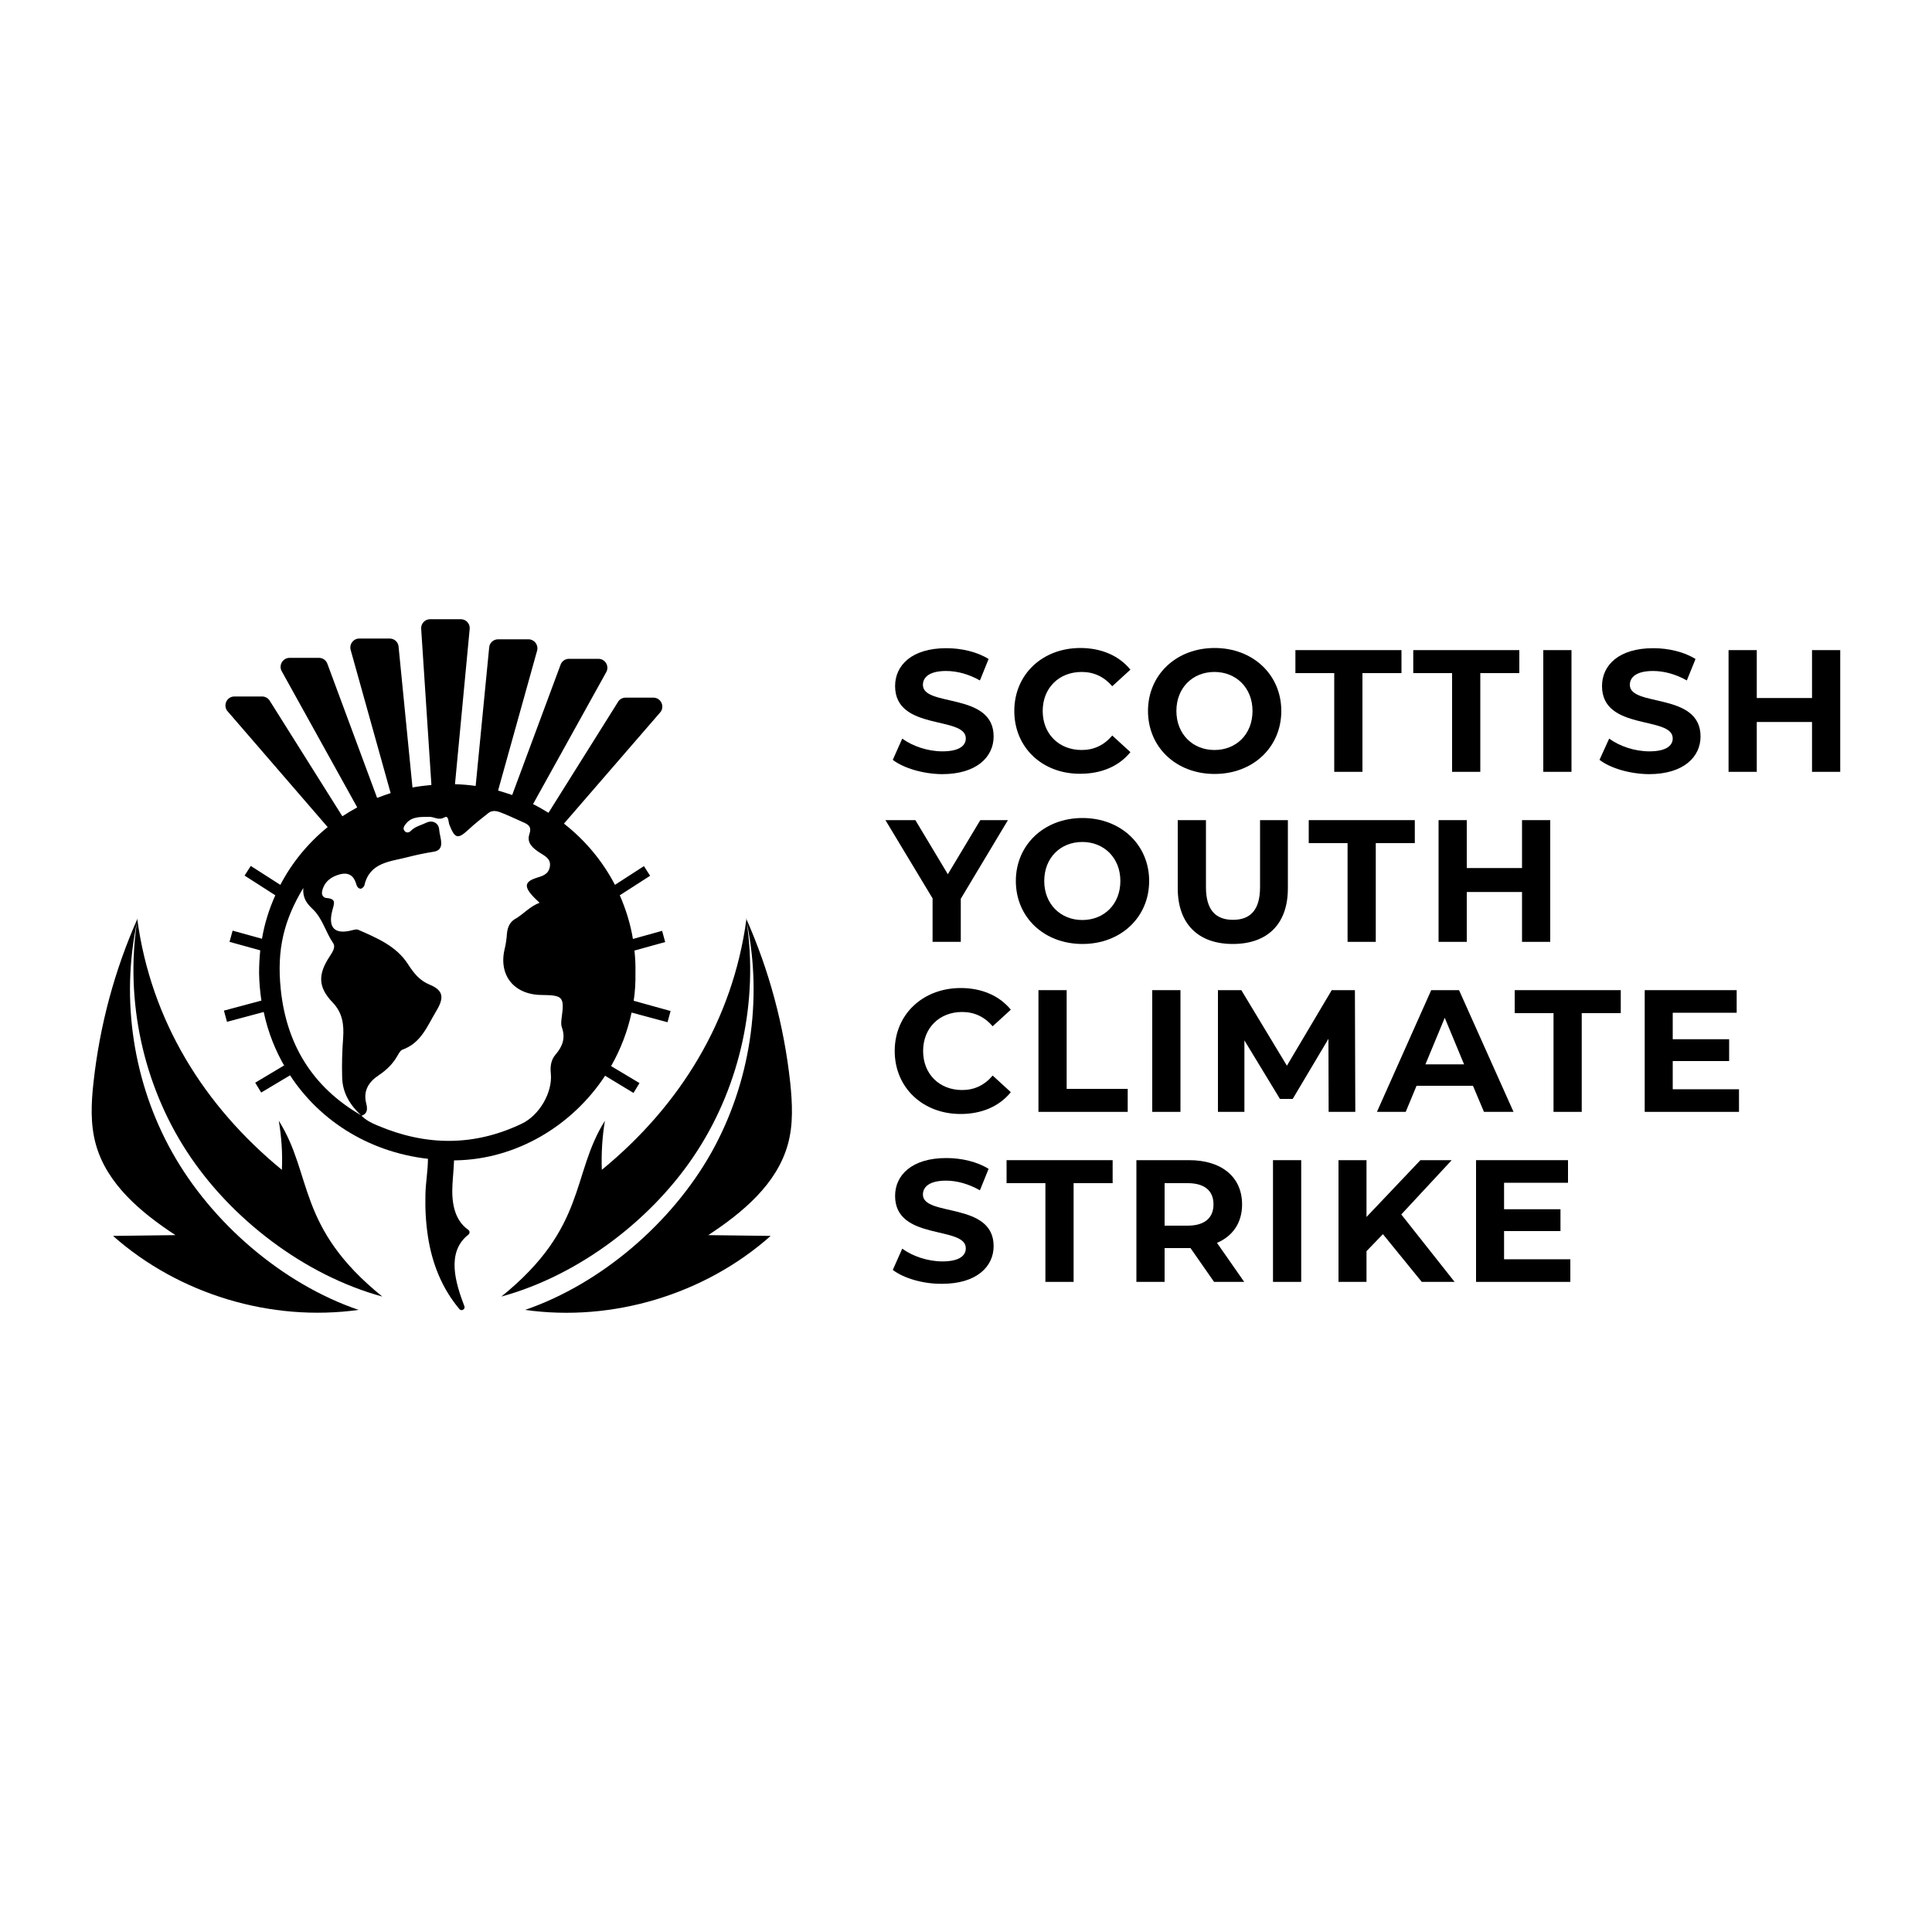 <?xml version="1.0" encoding="utf-8"?>
<!-- Generator: Adobe Illustrator 22.0.1, SVG Export Plug-In . SVG Version: 6.00 Build 0)  -->
<svg version="1.1" id="Livello_1" xmlns="http://www.w3.org/2000/svg" xmlns:xlink="http://www.w3.org/1999/xlink" x="0px" y="0px"
	 viewBox="0 0 1000 1000" style="enable-background:new 0 0 1000 1000;" xml:space="preserve">
<style type="text/css">
	.st0{fill:#174853;}
</style>
<g>
	<g>
		<path d="M462.1,393.3l4.9-11c5.3,3.9,13.2,6.6,20.8,6.6c8.6,0,12.1-2.9,12.1-6.7c0-11.8-36.6-3.7-36.6-27.1
			c0-10.7,8.6-19.6,26.5-19.6c7.9,0,16,1.9,21.9,5.6l-4.5,11.1c-5.8-3.3-11.9-4.9-17.5-4.9c-8.6,0-12,3.2-12,7.2
			c0,11.6,36.6,3.6,36.6,26.7c0,10.5-8.7,19.5-26.7,19.5C477.8,400.6,467.7,397.6,462.1,393.3z"/>
		<path d="M525,368c0-19,14.6-32.6,34.2-32.6c10.9,0,20,4,25.9,11.2l-9.4,8.6c-4.2-4.9-9.5-7.4-15.8-7.4c-11.8,0-20.2,8.3-20.2,20.2
			c0,11.9,8.4,20.2,20.2,20.2c6.3,0,11.6-2.5,15.8-7.5l9.4,8.6c-5.9,7.3-15,11.2-26,11.2C539.6,400.6,525,387,525,368z"/>
		<path d="M594.2,368c0-18.7,14.6-32.6,34.5-32.6c19.8,0,34.5,13.8,34.5,32.6c0,18.8-14.7,32.6-34.5,32.6
			C608.7,400.6,594.2,386.7,594.2,368z M648.3,368c0-12-8.5-20.2-19.7-20.2c-11.3,0-19.7,8.2-19.7,20.2c0,12,8.5,20.2,19.7,20.2
			C639.9,388.2,648.3,380,648.3,368z"/>
		<path d="M690.7,348.4h-20.2v-11.9h54.9v11.9h-20.2v51.1h-14.6V348.4z"/>
		<path d="M751.7,348.4h-20.2v-11.9h54.9v11.9h-20.2v51.1h-14.6V348.4z"/>
		<path d="M798.8,336.5h14.6v63h-14.6V336.5z"/>
		<path d="M827.9,393.3l5-11c5.3,3.9,13.2,6.6,20.8,6.6c8.6,0,12.1-2.9,12.1-6.7c0-11.8-36.6-3.7-36.6-27.1
			c0-10.7,8.6-19.6,26.5-19.6c7.9,0,16,1.9,21.9,5.6l-4.5,11.1c-5.8-3.3-11.9-4.9-17.5-4.9c-8.6,0-12,3.2-12,7.2
			c0,11.6,36.6,3.6,36.6,26.7c0,10.5-8.7,19.5-26.7,19.5C843.5,400.6,833.5,397.6,827.9,393.3z"/>
		<path d="M952.5,336.5v63h-14.6v-25.8h-28.6v25.8h-14.6v-63h14.6v24.8h28.6v-24.8H952.5z"/>
		<path d="M497.3,465.2v22.3h-14.6V465l-24.4-40.5h15.5l16.8,28l16.8-28h14.3L497.3,465.2z"/>
		<path d="M525.8,456c0-18.7,14.6-32.6,34.5-32.6c19.8,0,34.5,13.8,34.5,32.6c0,18.8-14.7,32.6-34.5,32.6
			C540.3,488.6,525.8,474.7,525.8,456z M579.9,456c0-12-8.5-20.2-19.7-20.2c-11.3,0-19.7,8.2-19.7,20.2c0,12,8.5,20.2,19.7,20.2
			C571.5,476.2,579.9,468,579.9,456z"/>
		<path d="M609.6,459.8v-35.3h14.6v34.7c0,12,5.2,16.9,14,16.9c8.9,0,14-5,14-16.9v-34.7h14.4v35.3c0,18.5-10.6,28.8-28.5,28.8
			C620.3,488.6,609.6,478.3,609.6,459.8z"/>
		<path d="M697.6,436.4h-20.2v-11.9h54.9v11.9h-20.2v51.1h-14.6V436.4z"/>
		<path d="M802.4,424.5v63h-14.6v-25.8h-28.6v25.8h-14.6v-63h14.6v24.8h28.6v-24.8H802.4z"/>
		<path d="M463.1,544c0-19,14.6-32.6,34.2-32.6c10.9,0,20,4,25.9,11.2l-9.4,8.6c-4.2-4.9-9.5-7.4-15.8-7.4
			c-11.8,0-20.2,8.3-20.2,20.2c0,11.9,8.4,20.2,20.2,20.2c6.3,0,11.6-2.5,15.8-7.5l9.4,8.6c-5.9,7.3-15,11.3-26,11.3
			C477.7,576.6,463.1,563,463.1,544z"/>
		<path d="M537.5,512.5h14.6v51.1h31.6v11.9h-46.2V512.5z"/>
		<path d="M596.4,512.5H611v63h-14.6V512.5z"/>
		<path d="M687.7,575.5l-0.1-37.8l-18.5,31.1h-6.6l-18.4-30.3v37h-13.7v-63h12.1l23.6,39.1l23.2-39.1h12l0.2,63H687.7z"/>
		<path d="M762.4,562h-29.2l-5.6,13.5h-14.9l28.1-63h14.4l28.2,63h-15.3L762.4,562z M757.8,550.9l-10-24.1l-10,24.1H757.8z"/>
		<path d="M804.2,524.4h-20.2v-11.9h54.9v11.9h-20.2v51.1h-14.6V524.4z"/>
		<path d="M900.1,563.8v11.7h-48.8v-63h47.6v11.7h-33.1v13.7H895v11.3h-29.2v14.6H900.1z"/>
		<path d="M462.1,657.3l4.9-11c5.3,3.9,13.2,6.6,20.8,6.6c8.6,0,12.1-2.9,12.1-6.8c0-11.8-36.6-3.7-36.6-27.1
			c0-10.7,8.6-19.6,26.5-19.6c7.9,0,16,1.9,21.9,5.6l-4.5,11.1c-5.8-3.3-11.9-5-17.5-5c-8.6,0-12,3.2-12,7.2
			c0,11.6,36.6,3.6,36.6,26.7c0,10.5-8.7,19.5-26.7,19.5C477.8,664.6,467.7,661.6,462.1,657.3z"/>
		<path d="M541.1,612.4H521v-11.9h54.9v11.9h-20.2v51.1h-14.6V612.4z"/>
		<path d="M628.4,663.5L616.2,646h-0.7h-12.7v17.5h-14.6v-63h27.3c16.8,0,27.4,8.7,27.4,22.9c0,9.5-4.8,16.4-13,19.9l14.1,20.2
			H628.4z M614.7,612.4h-11.9v22h11.9c8.9,0,13.4-4.1,13.4-11C628.1,616.4,623.6,612.4,614.7,612.4z"/>
		<path d="M658.9,600.5h14.6v63h-14.6V600.5z"/>
		<path d="M715.8,638.8l-8.5,8.8v15.9h-14.5v-63h14.5v29.4l27.9-29.4h16.2l-26.1,28.1l27.6,34.9h-17L715.8,638.8z"/>
		<path d="M812.8,651.8v11.7H764v-63h47.6v11.7h-33.1v13.7h29.2v11.3h-29.2v14.6H812.8z"/>
	</g>
	<g>
		<path d="M242.3,636.5c-7.5-5.3-8.6-14.9-8.1-23.4c0.2-4.2,0.7-8.3,0.8-12.5c0.2,0,0.5,0,0.7,0c31.8-0.5,60.6-18.1,77.5-43.8
			l14.7,8.9l3.1-5.1l-14.7-8.8c4.9-8.6,8.5-17.9,10.6-27.7l18.6,5l1.6-5.8L328,518c0.7-4.7,1-9.5,0.9-14.4c0.1-3.9-0.1-7.8-0.5-11.6
			l15.9-4.4l-1.6-5.8l-15.1,4.2c-1.3-7.9-3.7-15.5-6.8-22.6l15.7-10.1l-3.2-5l-15,9.7c-6.4-12.3-15.4-23.1-26.4-31.7l50.1-57.9
			c2.1-3.1-0.1-7.3-3.8-7.3h-14.4c-1.7,0-3.3,0.9-4.1,2.5l-35.8,57.1c-2.6-1.6-5.2-3.1-8-4.5l38-68.5c1.5-3.1-0.7-6.7-4.2-6.7h-15.2
			c-2,0-3.8,1.3-4.4,3.2l-25,67.3c-2.4-0.8-4.8-1.6-7.3-2.3l20.2-72.4c0.8-3-1.4-5.9-4.5-5.9h-15.7c-2.4,0-4.4,1.8-4.6,4.2l-7,71.7
			c-3.5-0.5-7.1-0.8-10.7-0.9l7.6-80.3c0.3-2.7-1.8-5.1-4.6-5.1h-15.9c-2.7,0-4.8,2.3-4.6,5l5.3,80.8c-3.3,0.3-6.6,0.7-9.8,1.3
			l-7.2-72.9c-0.2-2.4-2.2-4.2-4.6-4.2h-15.7c-3.1,0-5.3,2.9-4.5,5.9l20.7,74.1c-2.4,0.8-4.7,1.6-7,2.5l-25.7-69.3
			c-0.6-1.9-2.4-3.2-4.4-3.2h-15.2c-3.4,0-5.7,3.6-4.2,6.7l39.2,70.7c-2.6,1.4-5.2,3-7.7,4.6L139.8,363c-0.8-1.5-2.4-2.5-4.1-2.5
			h-14.4c-3.7,0-5.9,4.2-3.8,7.3l52.1,60.3c-10.1,8.2-18.5,18.4-24.5,29.9l-15.3-9.8l-3.2,5l15.9,10.2c-3.2,7.1-5.6,14.7-6.9,22.5
			l-15.2-4.2l-1.6,5.8l15.9,4.4c-0.4,3.9-0.6,7.8-0.6,11.9c0.1,4.8,0.5,9.5,1.2,14.1l-19.4,5.2l1.6,5.8l19-5.1
			c2.2,10.5,6.1,20.2,11.3,29l-0.8-1.3l-14.9,8.9l3.1,5.1l14.9-8.9l-1.6-2.6c15.2,25,41.5,42.2,73,45.8c0,6.1-1.2,12.4-1.3,18.5
			c-0.2,7.2,0.2,14.5,1.3,21.7c2.1,13.9,7.3,27,16.4,37.7c1,1.1,3-0.1,2.5-1.5c-4.4-11.6-9.8-28,2.1-37.2
			C243.2,638.3,243.3,637.2,242.3,636.5z M145.3,511.9c-2.1-20.6,1.7-35.7,11.7-52.3c-0.4,5.4,1.9,8.1,4.7,10.8
			c5.2,4.8,6.8,12,10.7,17.7c1.5,2.2-0.4,4.8-1.8,7c-6.2,9.4-5.9,16,1.6,23.8c5.1,5.3,5.9,11.5,5.4,18.4c-0.5,6.7-0.7,13.5-0.5,20.2
			c0.1,8,4,14.4,9.7,19.7C161.6,562.6,148.2,540.4,145.3,511.9z M187.1,577.5c3.3-1.1,3.1-3.7,2.5-6.2c-1.8-6.7,1.3-11.4,6.5-14.8
			c4-2.7,7.2-5.8,9.6-10c0.7-1.2,1.5-2.8,2.6-3.2c9.6-3.4,12.8-12.1,17.4-19.8c4.2-6.9,4-10.8-3.2-13.8c-5.4-2.2-8.3-6-11.3-10.6
			c-6-9.4-16.1-13.6-25.9-17.9c-0.7-0.3-1.8,0-2.7,0.2c-9.1,2.5-13-0.9-10.6-10.1c1-3.8,2.2-6.1-3.1-6.5c-1.9-0.2-2.6-2-2.1-3.8
			c1.2-4.8,4.7-7.3,9.3-8.5c4-1,6.8,0.5,8.1,4.5c0.4,1.3,0.8,2.9,2.5,3c0.6,0,1.7-1,1.9-1.7c2.7-12,13.4-12.3,22.2-14.6
			c4.3-1.1,8.9-2.1,13.4-2.8c6.8-0.9,3.3-7.6,3.1-11.6c-0.2-3-3.1-5.2-6.8-3.4c-2.7,1.3-5.7,1.9-7.9,4.2c-0.8,0.8-2.2,1.2-3.1,0.1
			c-1.2-1.3-0.4-2.5,0.5-3.7c3.2-4.1,7.8-3.6,12.1-3.7c2.6-0.1,4.8,2,7.9,0.3c2.3-1.3,2,2.3,2.6,3.8c2.9,7.3,4.4,7.6,10,2.4
			c3.2-3,6.7-5.7,10.1-8.4c2.6-2.1,5.4-0.8,7.9,0.2c3.5,1.4,6.8,3,10.2,4.5c2.8,1.2,4.5,2.4,3.2,6.2c-1.5,4.5,1.8,7.2,5.3,9.5
			c2.6,1.7,6,3.1,5.3,7.3c-0.7,4-3.8,4.8-7,5.8c-7,2.3-6.6,5.3,1.7,12.9c-5.1,1.8-8.2,5.8-12.6,8.3c-2.8,1.6-4,4.3-4.3,7.6
			c-0.2,2.5-0.5,5.1-1.1,7.6c-3.5,13.8,4.6,24.1,19.1,24.2c11,0.1,11.8,1,10.3,11.9c-0.2,1.6-0.4,3.4,0.1,4.8
			c2,5.5,0.4,9.9-3.2,14.1c-2.4,2.7-2.9,6.2-2.5,9.8c1,9.9-6,21.8-15.2,26.1c-24.6,11.7-49.4,11.5-74.4,0.9
			C192.3,581.3,189.4,579.8,187.1,577.5z"/>
		<path d="M96.5,595.7c22.7,35.1,61.1,64.4,101.4,75.4c-44.5-35.9-35.9-62.9-53.6-91c1.4,8.4,2,16.9,1.6,25.4
			c-40.6-33.3-67.7-77.4-74.8-129.4c0.1-0.3,0.1-0.6,0.2-0.9c-12,26.9-19.7,55.7-22.9,85c-1.2,10.7-1.7,21.7,1.2,32.1
			c5.7,20.6,23.4,35.3,41.2,47c-10.8,0.1-21.5,0.3-32.3,0.4c34.2,30.3,81.9,44.6,127.1,38.3c-39.5-13.5-76.1-45.1-96.5-81.6
			c-20.1-35.8-26.7-79-18.2-119.1C64.8,518.1,74.1,561.1,96.5,595.7z"/>
		<path d="M407.8,592.3c2.9-10.4,2.3-21.4,1.2-32.1c-3.2-29.3-10.9-58.1-22.9-85c0.1,0.3,0.1,0.6,0.2,0.9
			c-7.1,52-34.2,96.1-74.8,129.4c-0.3-8.5,0.2-17,1.6-25.4c-17.6,28-9.1,55.1-53.6,91c40.3-11,78.8-40.3,101.4-75.4
			c22.4-34.7,31.6-77.6,25.6-118.4c8.4,40.2,1.8,83.3-18.2,119.1c-20.4,36.4-57,68-96.5,81.6c45.2,6.4,93-8,127.1-38.3
			c-10.8-0.1-21.5-0.3-32.3-0.4C384.4,627.6,402.1,612.9,407.8,592.3z"/>
	</g>
</g>
</svg>

